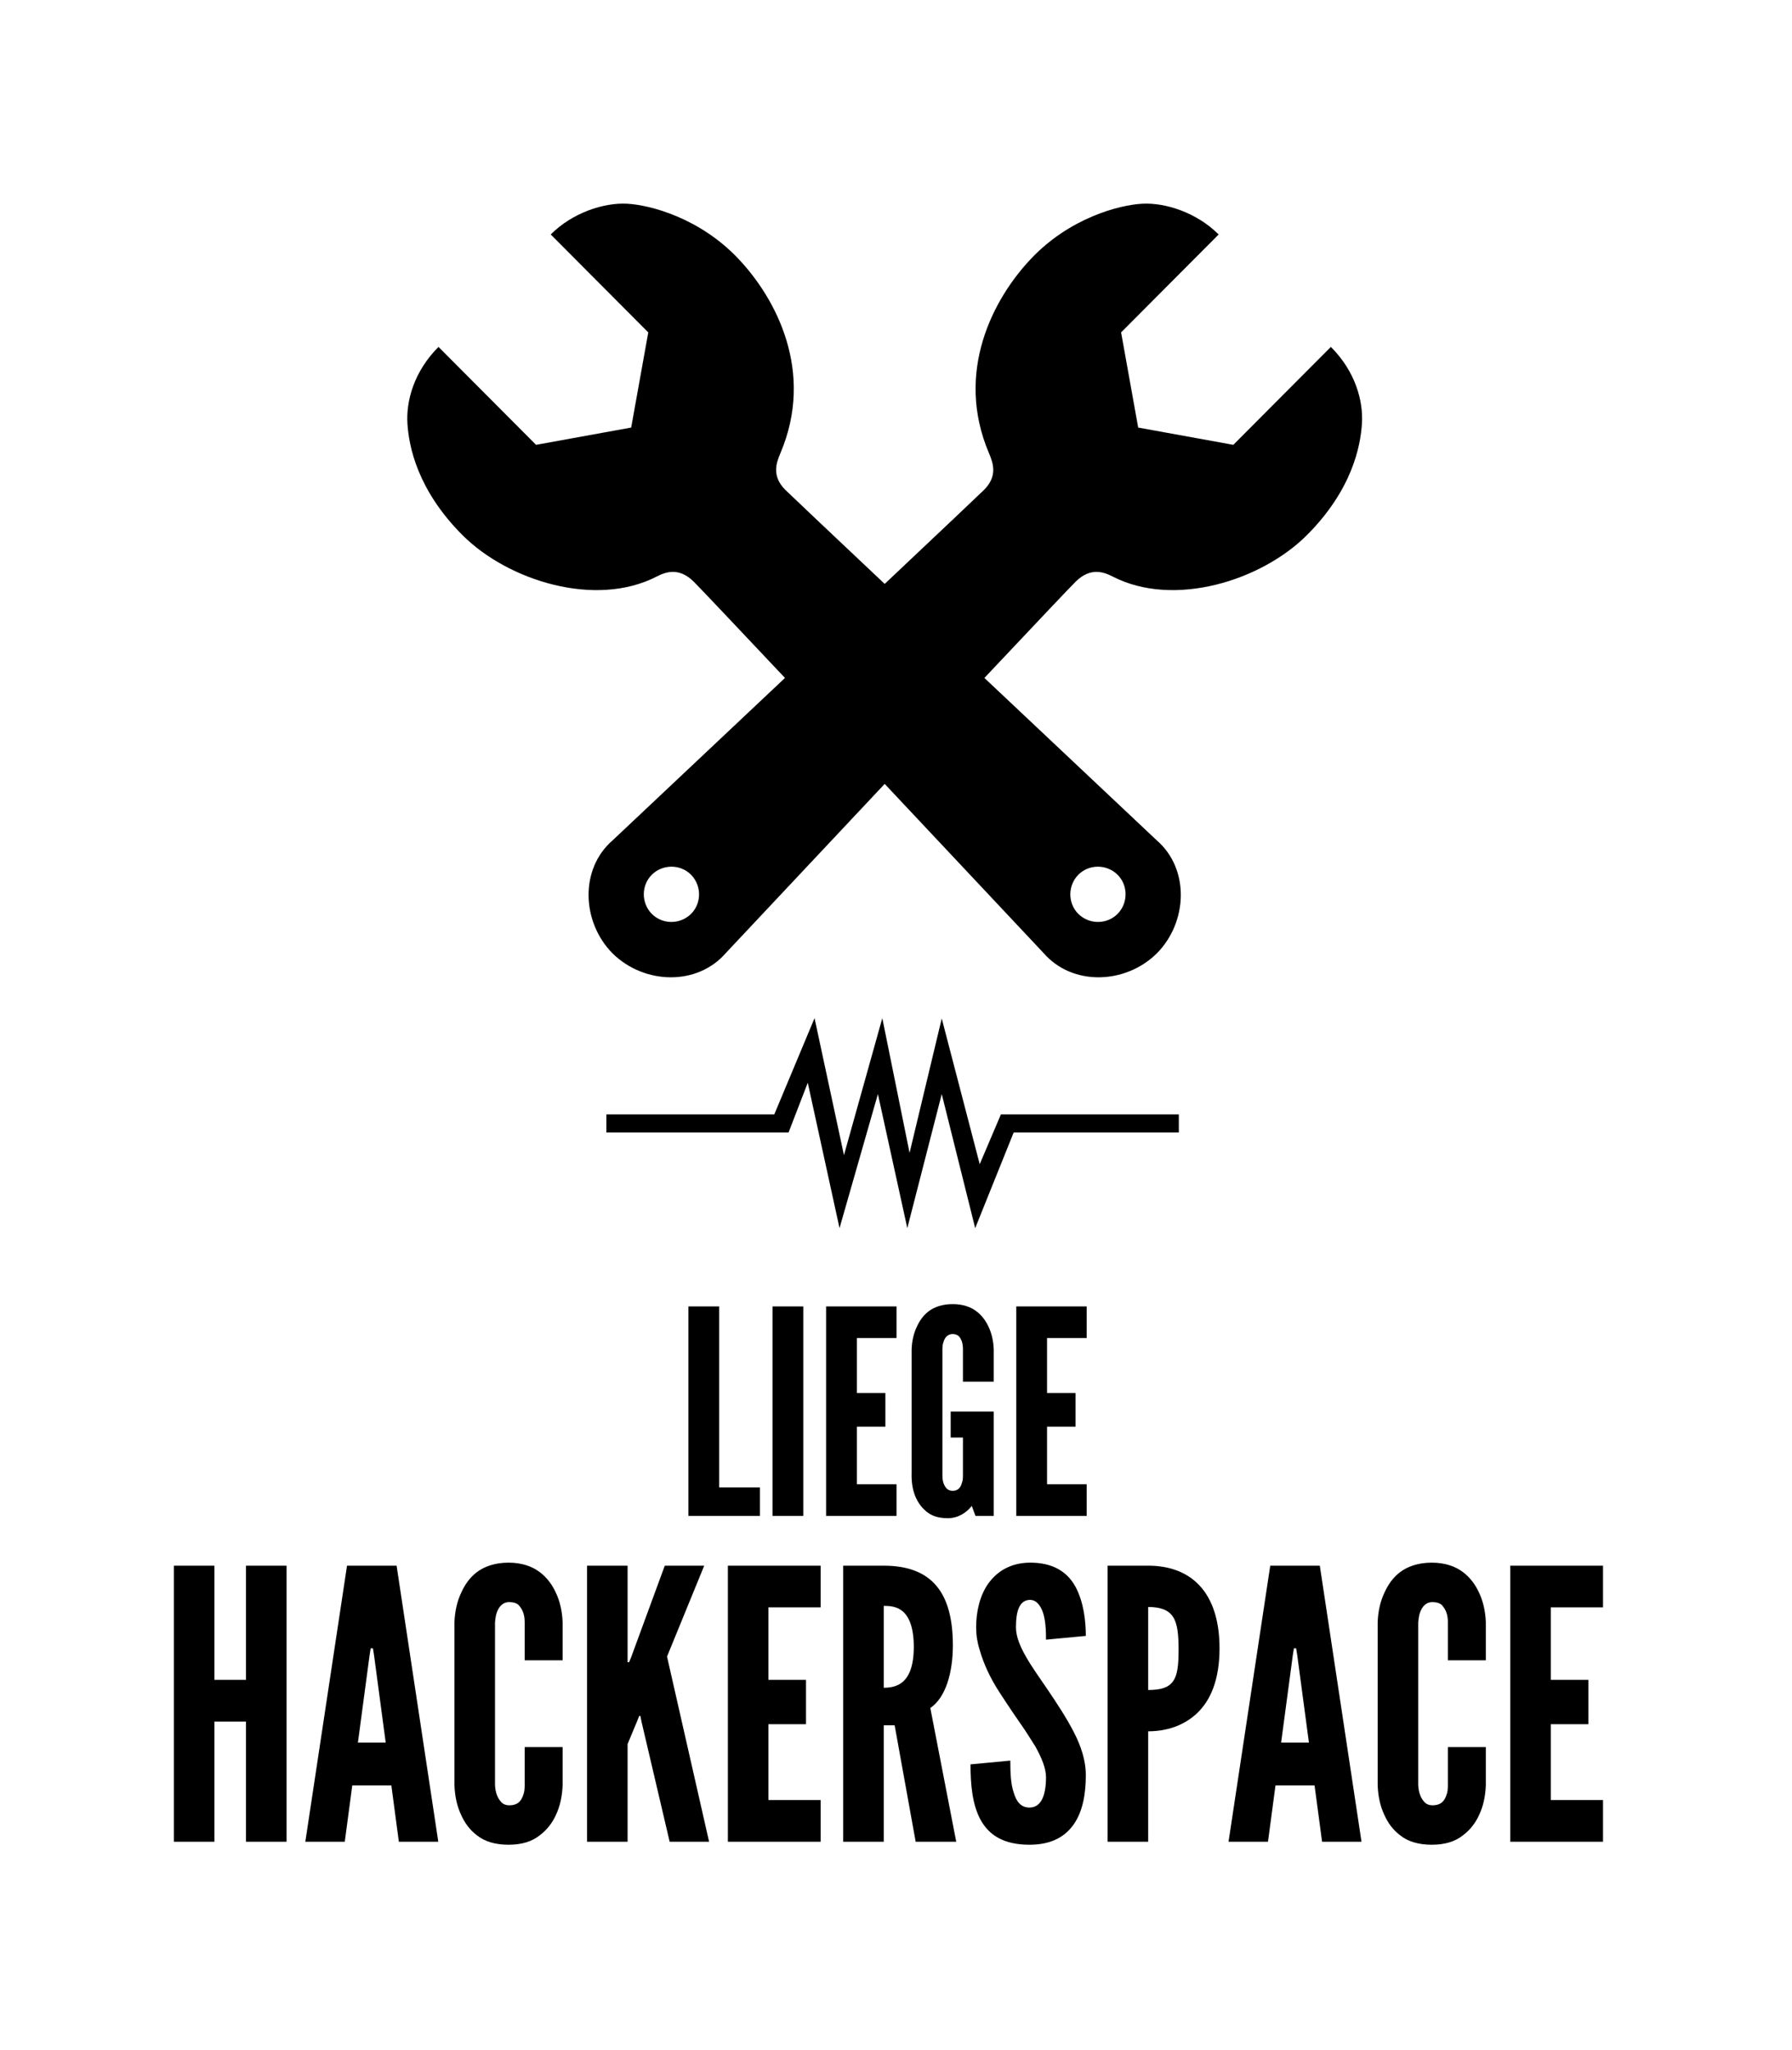 <?xml version="1.0" encoding="UTF-8" standalone="no"?>
<svg width="396px" height="453px" viewBox="0 0 396 453" version="1.1" xmlns="http://www.w3.org/2000/svg" xmlns:xlink="http://www.w3.org/1999/xlink">
    <!-- Generator: Sketch 40.2 (33826) - http://www.bohemiancoding.com/sketch -->
    <title>vertical/text</title>
    <desc>Created with Sketch.</desc>
    <defs></defs>
    <g id="brand" stroke="none" stroke-width="1" fill="none" fill-rule="evenodd">
        <g id="vertical/text" fill="#000000">
            <path d="M152.125,288.695 L158.929,288.695 L158.929,328.7 L167.938,328.7 L167.938,335 L152.125,335 L152.125,288.695 Z M170.709,288.695 L177.513,288.695 L177.513,335 L170.709,335 L170.709,288.695 Z M182.554,288.695 L198.114,288.695 L198.114,295.688 L189.357,295.688 L189.357,307.847 L195.657,307.847 L195.657,315.281 L189.357,315.281 L189.357,328.007 L198.114,328.007 L198.114,335 L182.554,335 L182.554,288.695 Z M212.793,305.327 L212.793,298.208 C212.793,296.948 212.542,296.066 211.911,295.31 C211.596,294.995 211.093,294.806 210.525,294.806 C209.328,294.806 208.762,295.688 208.51,296.507 C208.321,297.011 208.257,297.578 208.257,298.208 L208.257,326.054 C208.257,327.377 208.572,328.259 209.202,328.952 C209.518,329.267 209.958,329.456 210.525,329.456 C211.722,329.456 212.29,328.7 212.542,327.755 C212.731,327.314 212.793,326.747 212.793,326.054 L212.793,317.675 L210.084,317.675 L210.084,311.942 L219.597,311.942 L219.597,335 L215.565,335 L214.746,332.795 C213.487,334.37 211.66,335.504 209.454,335.504 C207.25,335.504 205.738,334.937 204.603,333.929 C203.47,332.984 202.714,331.787 202.209,330.527 C201.643,329.078 201.391,327.377 201.453,325.487 L201.453,298.208 C201.517,296.381 201.894,294.68 202.588,293.231 C203.155,291.971 203.974,290.711 205.233,289.766 C206.494,288.821 208.257,288.191 210.525,288.191 C212.793,288.191 214.494,288.821 215.755,289.766 C217.014,290.711 217.897,291.971 218.464,293.231 C219.156,294.68 219.535,296.381 219.597,298.208 L219.597,305.327 L212.793,305.327 Z M224.575,288.695 L240.136,288.695 L240.136,295.688 L231.379,295.688 L231.379,307.847 L237.679,307.847 L237.679,315.281 L231.379,315.281 L231.379,328.007 L240.136,328.007 L240.136,335 L224.575,335 L224.575,288.695 Z M54.358,380.44 L47.386,380.44 L47.386,407 L38.422,407 L38.422,345.995 L47.386,345.995 L47.386,371.227 L54.358,371.227 L54.358,345.995 L63.322,345.995 L63.322,407 L54.358,407 L54.358,380.44 Z M67.472,407 L76.686,345.995 L87.641,345.995 L96.855,407 L88.139,407 L86.48,394.55 L77.847,394.55 L76.188,407 L67.472,407 Z M82.662,365.832 L82.412,364.255 L81.915,364.255 L81.665,365.832 L79.093,385.088 L85.234,385.088 L82.662,365.832 Z M124.328,386.084 L124.328,394.467 C124.245,396.957 123.746,399.198 122.834,401.107 C122.087,402.767 120.924,404.344 119.264,405.589 C117.605,406.917 115.364,407.664 112.376,407.664 C109.388,407.664 107.064,406.917 105.403,405.589 C103.743,404.344 102.665,402.767 101.918,401.107 C101.004,399.198 100.507,396.957 100.424,394.467 L100.424,358.528 C100.507,356.121 101.004,353.88 101.918,351.971 C102.665,350.311 103.743,348.651 105.403,347.406 C107.064,346.161 109.388,345.331 112.376,345.331 C115.364,345.331 117.605,346.161 119.264,347.406 C120.924,348.651 122.087,350.311 122.834,351.971 C123.746,353.88 124.245,356.121 124.328,358.528 L124.328,366.911 L115.945,366.911 L115.945,358.528 C115.945,356.868 115.529,355.706 114.617,354.71 C114.201,354.295 113.454,354.046 112.541,354.046 C110.965,354.046 110.218,355.208 109.802,356.287 C109.553,356.951 109.471,357.698 109.388,358.528 L109.388,394.467 C109.471,396.21 109.969,397.372 110.799,398.285 C111.213,398.7 111.794,398.949 112.541,398.949 C114.451,398.949 115.198,397.953 115.612,396.708 C115.862,396.127 115.945,395.38 115.945,394.467 L115.945,386.084 L124.328,386.084 Z M138.686,345.995 L138.686,367.326 L139.018,367.326 L139.434,366.33 L146.904,345.995 L155.619,345.995 L147.401,366.081 L156.697,407 L147.982,407 L141.757,380.44 L141.508,379.195 L141.26,379.195 L140.762,380.44 L138.686,385.42 L138.686,407 L129.722,407 L129.722,345.995 L138.686,345.995 Z M160.847,345.995 L181.349,345.995 L181.349,355.208 L169.811,355.208 L169.811,371.227 L178.112,371.227 L178.112,381.021 L169.811,381.021 L169.811,397.787 L181.349,397.787 L181.349,407 L160.847,407 L160.847,345.995 Z M202.347,407 L197.7,381.27 L195.292,381.27 L195.292,407 L186.328,407 L186.328,345.995 L195.292,345.995 C206,345.995 210.565,352.054 210.565,363.591 C210.565,369.65 208.988,375.128 205.584,377.452 L211.311,407 L202.347,407 Z M195.292,372.97 C196.537,372.97 198.197,372.804 199.525,371.642 C200.853,370.48 201.933,368.239 201.933,363.923 C201.933,359.607 200.853,357.283 199.525,356.121 C198.197,354.959 196.537,354.876 195.292,354.876 L195.292,372.97 Z M231.149,362.346 C231.149,360.354 231.065,358.113 230.484,356.37 C229.904,354.71 228.99,353.548 227.579,353.548 C225.256,353.631 224.508,356.038 224.508,359.607 C224.508,361.682 225.422,363.84 226.75,366.164 C228.077,368.488 229.821,370.895 231.564,373.468 C233.638,376.539 235.714,379.693 237.291,382.764 C238.868,385.835 239.946,388.989 239.946,392.309 C239.946,396.376 239.282,400.194 237.374,403.016 C235.464,405.838 232.393,407.664 227.496,407.664 C221.769,407.664 218.532,405.506 216.707,402.186 C214.881,398.866 214.465,394.467 214.465,389.902 L223.263,389.072 C223.263,391.645 223.346,394.218 224.011,396.127 C224.591,398.119 225.588,399.447 227.496,399.447 C230.153,399.447 231.149,396.625 231.149,392.724 C231.149,390.732 230.153,388.408 228.825,386.001 C228.077,384.839 227.331,383.594 226.5,382.349 C224.757,379.859 222.849,377.037 220.857,373.966 C218.864,370.895 217.37,367.741 216.458,364.504 C215.959,362.927 215.71,361.267 215.71,359.607 C215.71,356.287 216.458,352.718 218.367,349.979 C220.275,347.323 223.18,345.414 227.413,345.331 C232.809,345.248 235.963,347.489 237.706,350.726 C239.448,354.046 239.946,358.113 239.946,361.516 L231.149,362.346 Z M244.761,345.995 L253.725,345.995 C257.625,345.995 261.526,346.991 264.514,349.813 C267.502,352.635 269.495,357.283 269.495,364.255 C269.495,371.227 267.502,375.792 264.514,378.614 C261.526,381.436 257.625,382.598 253.725,382.598 L253.725,407 L244.761,407 L244.761,345.995 Z M253.725,373.468 C256.464,373.468 258.207,372.97 259.202,371.559 C260.199,370.231 260.447,367.99 260.447,364.587 C260.447,361.184 260.199,358.777 259.202,357.283 C258.207,355.789 256.464,355.125 253.725,355.125 L253.725,373.468 Z M271.486,407 L280.7,345.995 L291.656,345.995 L300.868,407 L292.154,407 L290.493,394.55 L281.861,394.55 L280.202,407 L271.486,407 Z M286.675,365.832 L286.426,364.255 L285.928,364.255 L285.68,365.832 L283.106,385.088 L289.248,385.088 L286.675,365.832 Z M328.341,386.084 L328.341,394.467 C328.259,396.957 327.76,399.198 326.848,401.107 C326.101,402.767 324.938,404.344 323.279,405.589 C321.618,406.917 319.377,407.664 316.389,407.664 C313.401,407.664 311.077,406.917 309.418,405.589 C307.757,404.344 306.678,402.767 305.932,401.107 C305.019,399.198 304.521,396.957 304.438,394.467 L304.438,358.528 C304.521,356.121 305.019,353.88 305.932,351.971 C306.678,350.311 307.757,348.651 309.418,347.406 C311.077,346.161 313.401,345.331 316.389,345.331 C319.377,345.331 321.618,346.161 323.279,347.406 C324.938,348.651 326.101,350.311 326.848,351.971 C327.76,353.88 328.259,356.121 328.341,358.528 L328.341,366.911 L319.959,366.911 L319.959,358.528 C319.959,356.868 319.543,355.706 318.63,354.71 C318.216,354.295 317.469,354.046 316.555,354.046 C314.978,354.046 314.231,355.208 313.817,356.287 C313.567,356.951 313.485,357.698 313.401,358.528 L313.401,394.467 C313.485,396.21 313.983,397.372 314.812,398.285 C315.228,398.7 315.808,398.949 316.555,398.949 C318.464,398.949 319.212,397.953 319.627,396.708 C319.875,396.127 319.959,395.38 319.959,394.467 L319.959,386.084 L328.341,386.084 Z M333.736,345.995 L354.238,345.995 L354.238,355.208 L342.7,355.208 L342.7,371.227 L351,371.227 L351,381.021 L342.7,381.021 L342.7,397.787 L354.238,397.787 L354.238,407 L333.736,407 L333.736,345.995 Z" id="LIEGE"></path>
            <g id="logo" transform="translate(90, 45)">
                <g id="wrench">
                    <g id="Layer_1">
                        <path d="M105.5,84.037 C93.681,72.884 84.561,64.263 83.551,63.264 C80.498,60.211 81.528,57.348 82.444,55.173 C90.113,37.158 81.452,20.937 73.211,12.235 C64.703,3.189 53.715,0.289 48.564,0.022 C43.452,-0.246 36.546,1.968 31.701,6.815 L53.257,28.456 L49.48,49.486 L28.458,53.303 L6.901,31.662 C1.446,37.12 -0.271,43.646 0.034,48.57 C0.339,53.532 2.17,63.226 12.205,73.264 C22.239,83.302 41.582,89.409 55.165,82.386 C57.111,81.394 60.01,80.325 63.253,83.493 C64.41,84.626 72.706,93.398 83.466,104.817 C63.988,123.179 45.421,140.667 45.421,140.667 C38.019,147.041 38.553,158.835 45.382,165.705 C52.326,172.537 64.039,172.956 70.411,165.59 C70.411,165.59 87.421,147.464 105.5,128.233 C123.579,147.464 140.589,165.59 140.589,165.59 C146.961,172.956 158.674,172.537 165.618,165.705 C172.447,158.835 172.981,147.041 165.579,140.667 C165.579,140.667 147.012,123.179 127.534,104.817 C138.294,93.398 146.59,84.626 147.747,83.493 C150.99,80.325 153.889,81.394 155.835,82.386 C169.418,89.409 188.761,83.302 198.795,73.264 C208.83,63.226 210.661,53.532 210.966,48.57 C211.271,43.646 209.554,37.12 204.099,31.662 L182.542,53.303 L161.52,49.486 L157.743,28.456 L179.299,6.815 C174.454,1.968 167.548,-0.246 162.436,0.022 C157.285,0.289 146.297,3.189 137.789,12.235 C129.548,20.937 120.887,37.158 128.556,55.173 C129.472,57.348 130.502,60.211 127.449,63.264 C126.439,64.263 117.319,72.884 105.5,84.037 Z M62.704,156.964 C60.3,159.331 56.409,159.331 54.043,156.964 C51.678,154.56 51.678,150.667 54.043,148.301 C56.447,145.934 60.338,145.934 62.704,148.301 C65.069,150.705 65.069,154.598 62.704,156.964 Z M148.296,156.964 C150.7,159.331 154.591,159.331 156.957,156.964 C159.322,154.56 159.322,150.667 156.957,148.301 C154.553,145.934 150.662,145.934 148.296,148.301 C145.931,150.705 145.931,154.598 148.296,156.964 Z" id="Shape"></path>
                    </g>
                </g>
            </g>
            <polygon id="Path-128" points="174.255 250.274 178.5 239.274 185.519 271.402 194 241.774 200.5 271.402 208.108 241.774 215.5 271.402 224 250.274 260.5 250.274 260.5 246.274 221.18 246.274 216.5 257.274 208.108 225.075 201 254.774 194.974 225 186.5 255.274 180 225 171.1 246.274 134 246.274 134 250.274"></polygon>
        </g>
    </g>
</svg>